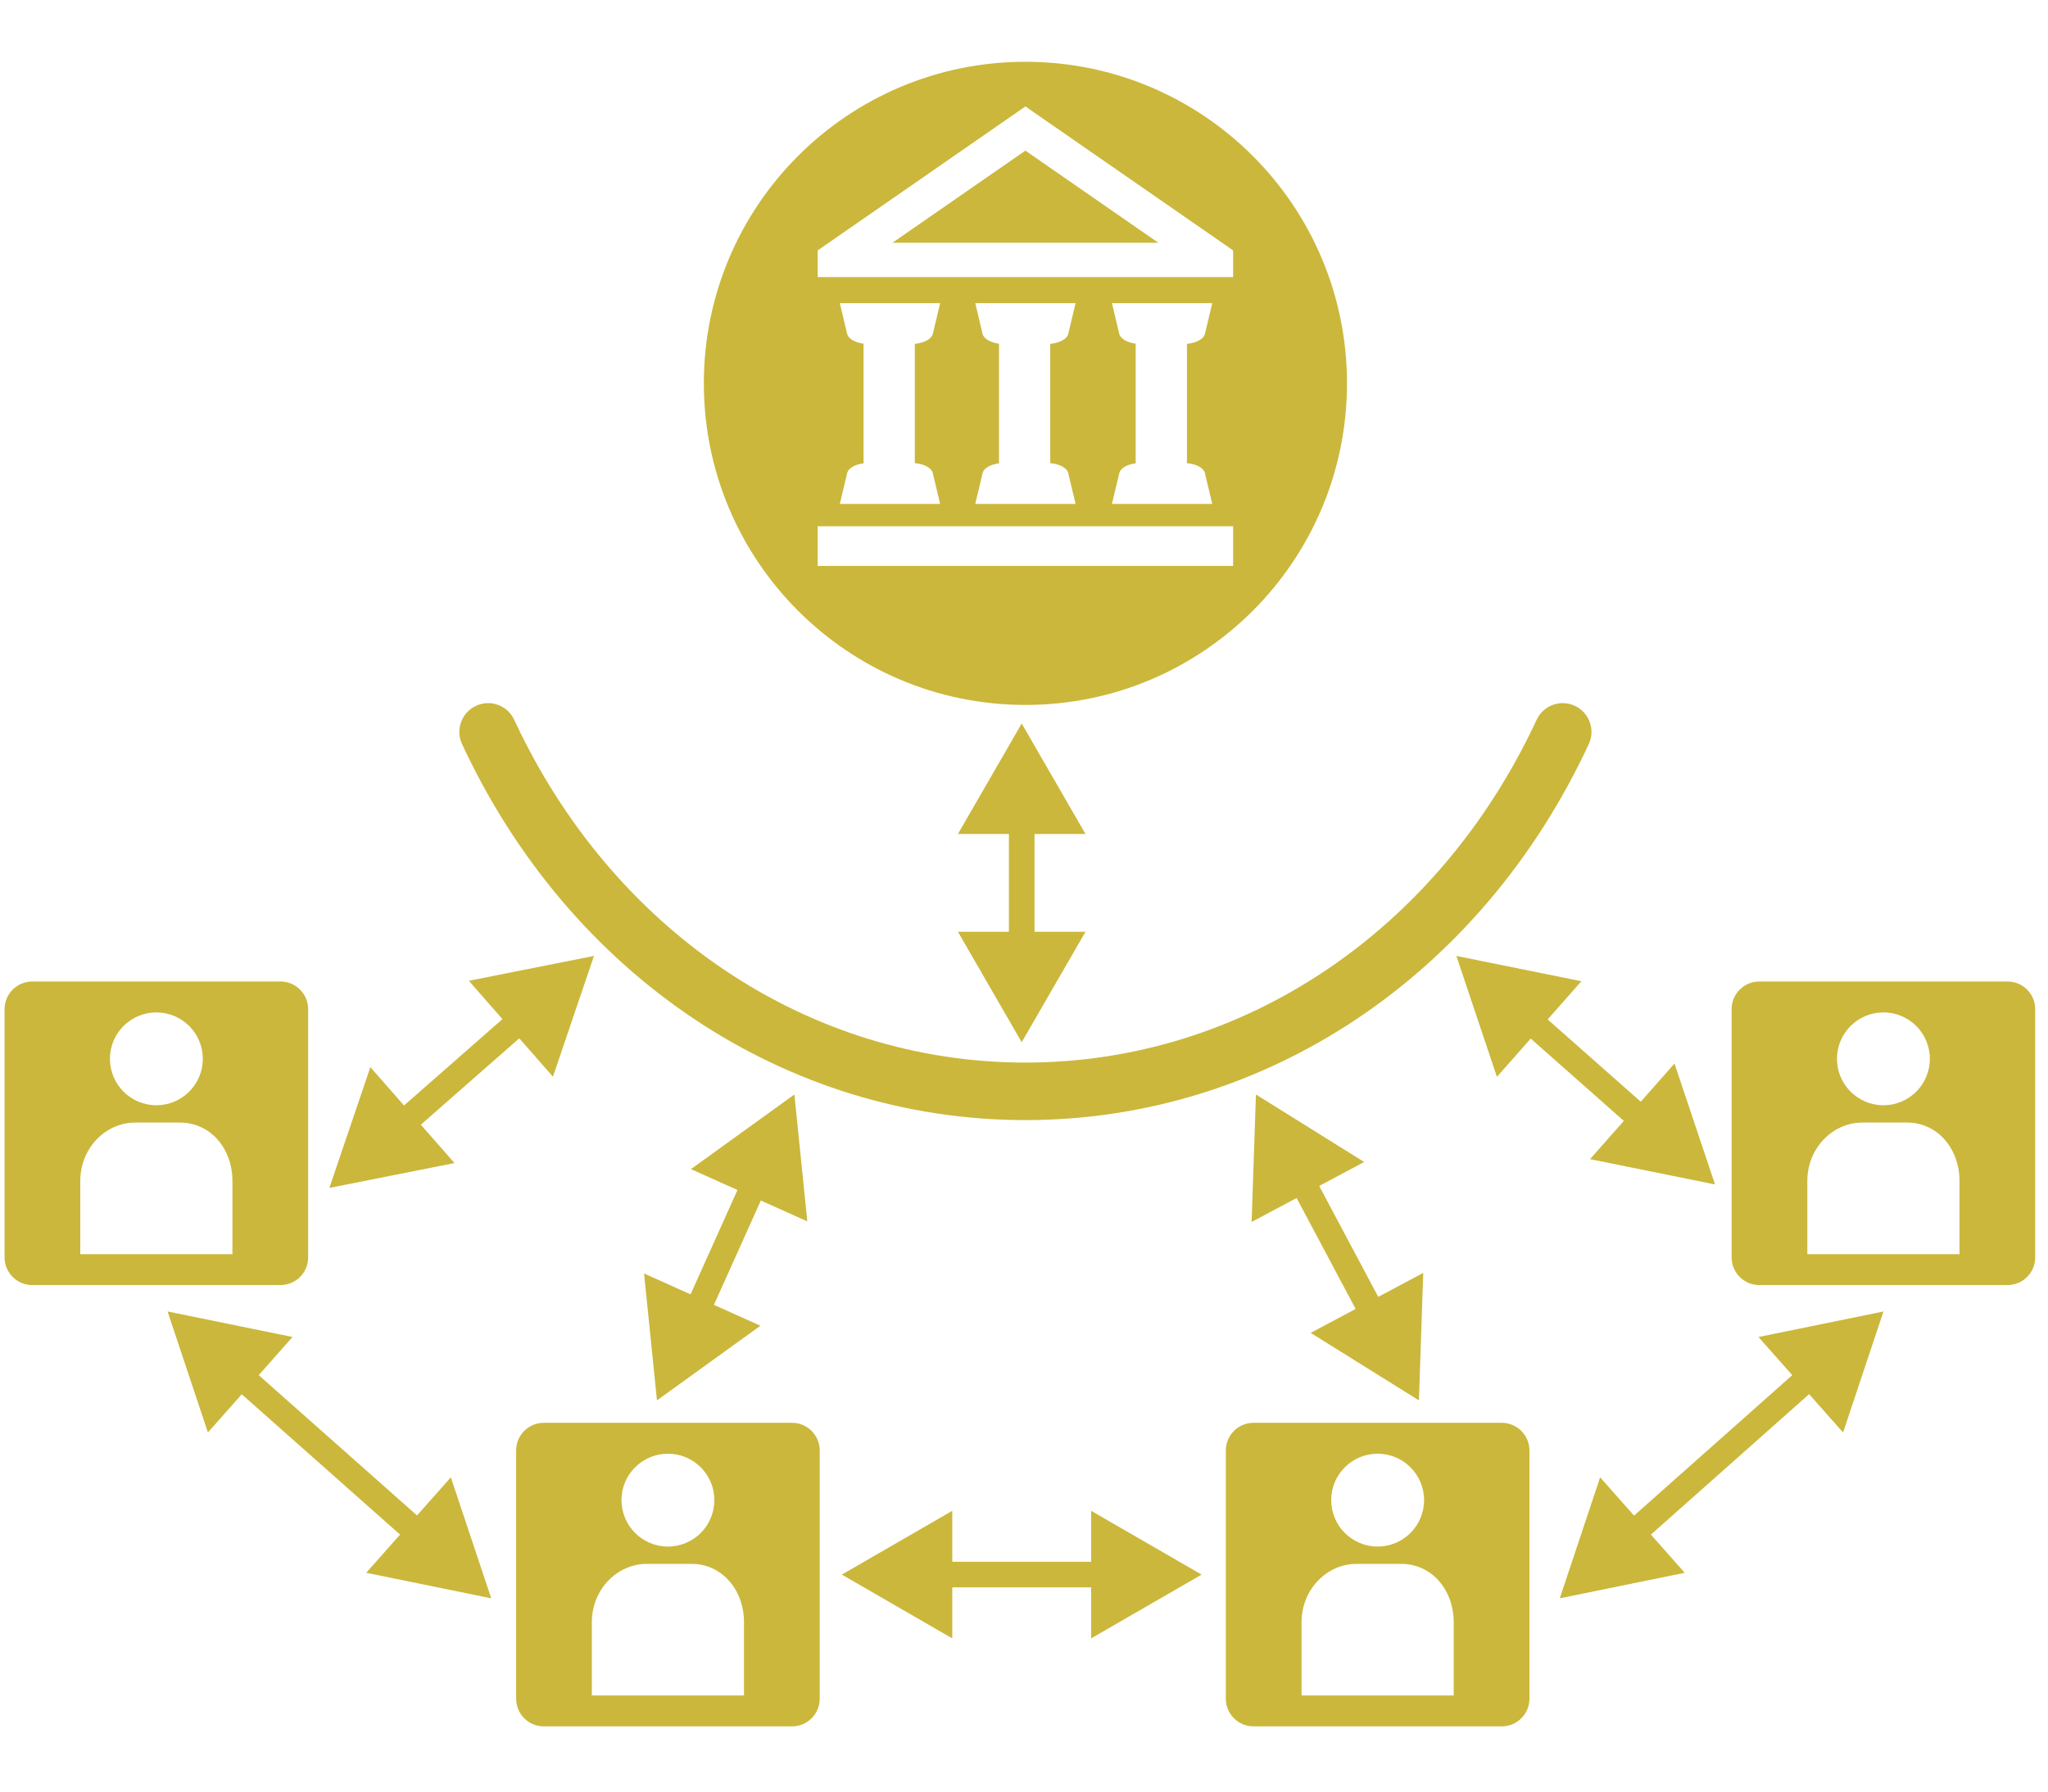 <?xml version="1.0" encoding="UTF-8" standalone="no"?>
<!DOCTYPE svg PUBLIC "-//W3C//DTD SVG 1.1//EN" "http://www.w3.org/Graphics/SVG/1.1/DTD/svg11.dtd">
<svg width="100%" height="100%" viewBox="0 0 80 70" version="1.1" xmlns="http://www.w3.org/2000/svg" xmlns:xlink="http://www.w3.org/1999/xlink" xml:space="preserve" xmlns:serif="http://www.serif.com/" style="fill-rule:evenodd;clip-rule:evenodd;stroke-linejoin:round;stroke-miterlimit:2;">
    <g transform="matrix(1,0,0,1,-318.63,-538.391)">
        <g id="Citizens-developing-proposals---DIAGRAM" serif:id="Citizens developing proposals – DIAGRAM" transform="matrix(0.612,0,0,0.903,258.626,551.94)">
            <rect x="98" y="-15" width="130.659" height="77.5" style="fill:none;"/>
            <g id="Citizens-developing-proposals-Info" serif:id="Citizens developing proposals Info" transform="matrix(1.633,0,0,1.107,-1144.89,-514.321)">
                <g transform="matrix(-0.748,-0.663,-0.663,0.748,773.922,503.032)">
                    <rect x="-8.171" y="3.1" width="9.727" height="1" style="fill:rgb(203,183,59);"/>
                </g>
                <g transform="matrix(1,0,0,1,778.758,513.526)">
                    <path d="M0,-4.729L1.578,0L-3.307,-0.998L0,-4.729Z" style="fill:rgb(203,183,59);fill-rule:nonzero;"/>
                </g>
                <g transform="matrix(1,0,0,1,772.57,506.045)">
                    <path d="M0,-2.733L-4.884,-3.731L-3.307,0.998L0,-2.733Z" style="fill:rgb(203,183,59);fill-rule:nonzero;"/>
                </g>
                <g transform="matrix(-0.664,-0.748,-0.748,0.664,833.315,508.004)">
                    <rect x="2.812" y="-1.264" width="0.992" height="9.728" style="fill:rgb(203,183,59);"/>
                </g>
                <g transform="matrix(1,0,0,1,826.986,509.795)">
                    <path d="M0,2.733L-4.884,3.731L-3.307,-0.998L0,2.733Z" style="fill:rgb(203,183,59);fill-rule:nonzero;"/>
                </g>
                <g transform="matrix(1,0,0,1,833.175,502.315)">
                    <path d="M0,4.729L1.578,0L-3.307,0.998L0,4.729Z" style="fill:rgb(203,183,59);fill-rule:nonzero;"/>
                </g>
                <g transform="matrix(1,0,0,1,801.216,478.379)">
                    <path d="M0,16.455C-9.369,16.455 -17.808,10.822 -22.021,1.756C-22.282,1.193 -22.037,0.524 -21.475,0.263C-20.911,0 -20.243,0.246 -19.981,0.809C-16.142,9.073 -8.485,14.207 0,14.207C8.485,14.207 16.142,9.073 19.981,0.809C20.243,0.246 20.911,0 21.475,0.263C22.037,0.524 22.282,1.193 22.021,1.756C17.808,10.822 9.369,16.455 0,16.455" style="fill:rgb(203,183,59);fill-rule:nonzero;"/>
                </g>
                <g transform="matrix(1,0,0,1,796.019,456.941)">
                    <path d="M0,3.601L10.392,3.601L5.196,0L0,3.601Z" style="fill:rgb(203,183,59);fill-rule:nonzero;"/>
                </g>
                <g transform="matrix(1,0,0,1,801.216,478.607)">
                    <path d="M0,-25.138C-6.942,-25.138 -12.569,-19.51 -12.569,-12.569C-12.569,-5.627 -6.942,0 0,0C6.942,0 12.569,-5.627 12.569,-12.569C12.569,-19.51 6.942,-25.138 0,-25.138M8.119,-5.433L-8.119,-5.433L-8.119,-6.984L8.119,-6.984L8.119,-5.433ZM-6.965,-14.486L-7.254,-15.705L-3.333,-15.705L-3.623,-14.486C-3.69,-14.288 -3.976,-14.146 -4.323,-14.113L-4.323,-9.45C-3.978,-9.421 -3.692,-9.28 -3.626,-9.084L-3.333,-7.857L-7.254,-7.857L-6.962,-9.084C-6.9,-9.268 -6.643,-9.403 -6.327,-9.444L-6.327,-14.119C-6.645,-14.163 -6.902,-14.3 -6.965,-14.486M-1.671,-14.486L-1.96,-15.705L1.961,-15.705L1.671,-14.486C1.604,-14.288 1.318,-14.146 0.971,-14.113L0.971,-9.45C1.316,-9.421 1.602,-9.28 1.668,-9.084L1.961,-7.857L-1.96,-7.857L-1.668,-9.084C-1.606,-9.268 -1.349,-9.403 -1.033,-9.444L-1.033,-14.119C-1.351,-14.163 -1.608,-14.3 -1.671,-14.486M3.672,-14.486L3.382,-15.705L7.303,-15.705L7.013,-14.486C6.947,-14.288 6.661,-14.146 6.314,-14.113L6.314,-9.45C6.659,-9.421 6.944,-9.28 7.01,-9.084L7.303,-7.857L3.382,-7.857L3.675,-9.084C3.737,-9.268 3.993,-9.403 4.31,-9.444L4.31,-14.119C3.991,-14.163 3.735,-14.3 3.672,-14.486M8.119,-16.722L-8.119,-16.722L-8.119,-17.766L0,-23.393L8.119,-17.766L8.119,-16.722Z" style="fill:rgb(203,183,59);fill-rule:nonzero;"/>
                </g>
                <g transform="matrix(1,0,0,1,772.099,501.282)">
                    <path d="M0,-11.865L-9.702,-11.865C-10.3,-11.865 -10.784,-11.381 -10.784,-10.783L-10.784,-1.081C-10.784,-0.484 -10.3,0 -9.702,0L0,0C0.597,0 1.082,-0.484 1.082,-1.081L1.082,-10.783C1.082,-11.381 0.597,-11.865 0,-11.865M-4.851,-10.657C-3.849,-10.657 -3.036,-9.845 -3.036,-8.843C-3.036,-7.841 -3.849,-7.028 -4.851,-7.028C-5.853,-7.028 -6.666,-7.841 -6.666,-8.843C-6.666,-9.845 -5.853,-10.657 -4.851,-10.657M-1.878,-1.207L-7.825,-1.207L-7.825,-4.073C-7.825,-5.332 -6.858,-6.352 -5.665,-6.352L-3.93,-6.352C-2.737,-6.352 -1.878,-5.332 -1.878,-4.073L-1.878,-1.207Z" style="fill:rgb(203,183,59);fill-rule:nonzero;"/>
                </g>
                <g transform="matrix(1,0,0,1,792.094,518.531)">
                    <path d="M0,-11.865L-9.702,-11.865C-10.3,-11.865 -10.784,-11.381 -10.784,-10.783L-10.784,-1.081C-10.784,-0.484 -10.3,0 -9.702,0L0,0C0.597,0 1.082,-0.484 1.082,-1.081L1.082,-10.783C1.082,-11.381 0.597,-11.865 0,-11.865M-4.851,-10.657C-3.849,-10.657 -3.036,-9.845 -3.036,-8.843C-3.036,-7.841 -3.849,-7.028 -4.851,-7.028C-5.853,-7.028 -6.666,-7.841 -6.666,-8.843C-6.666,-9.845 -5.853,-10.657 -4.851,-10.657M-1.878,-1.207L-7.825,-1.207L-7.825,-4.073C-7.825,-5.332 -6.858,-6.352 -5.665,-6.352L-3.93,-6.352C-2.738,-6.352 -1.878,-5.332 -1.878,-4.073L-1.878,-1.207Z" style="fill:rgb(203,183,59);fill-rule:nonzero;"/>
                </g>
                <g transform="matrix(1,0,0,1,819.834,518.531)">
                    <path d="M0,-11.865L-9.702,-11.865C-10.3,-11.865 -10.784,-11.381 -10.784,-10.783L-10.784,-1.081C-10.784,-0.484 -10.3,0 -9.702,0L0,0C0.597,0 1.082,-0.484 1.082,-1.081L1.082,-10.783C1.082,-11.381 0.597,-11.865 0,-11.865M-4.851,-10.657C-3.849,-10.657 -3.036,-9.845 -3.036,-8.843C-3.036,-7.841 -3.849,-7.028 -4.851,-7.028C-5.853,-7.028 -6.666,-7.841 -6.666,-8.843C-6.666,-9.845 -5.853,-10.657 -4.851,-10.657M-1.878,-1.207L-7.825,-1.207L-7.825,-4.073C-7.825,-5.332 -6.858,-6.352 -5.665,-6.352L-3.93,-6.352C-2.737,-6.352 -1.878,-5.332 -1.878,-4.073L-1.878,-1.207Z" style="fill:rgb(203,183,59);fill-rule:nonzero;"/>
                </g>
                <g transform="matrix(1,0,0,1,839.603,501.282)">
                    <path d="M0,-11.865L-9.702,-11.865C-10.3,-11.865 -10.784,-11.381 -10.784,-10.783L-10.784,-1.081C-10.784,-0.484 -10.3,0 -9.702,0L0,0C0.597,0 1.082,-0.484 1.082,-1.081L1.082,-10.783C1.082,-11.381 0.597,-11.865 0,-11.865M-4.851,-10.657C-3.849,-10.657 -3.036,-9.845 -3.036,-8.843C-3.036,-7.841 -3.849,-7.028 -4.851,-7.028C-5.853,-7.028 -6.666,-7.841 -6.666,-8.843C-6.666,-9.845 -5.853,-10.657 -4.851,-10.657M-1.878,-1.207L-7.825,-1.207L-7.825,-4.073C-7.825,-5.332 -6.858,-6.352 -5.665,-6.352L-3.93,-6.352C-2.737,-6.352 -1.878,-5.332 -1.878,-4.073L-1.878,-1.207Z" style="fill:rgb(203,183,59);fill-rule:nonzero;"/>
                </g>
                <g transform="matrix(1,0,0,1,0,183.306)">
                    <rect x="797.628" y="328.792" width="6.887" height="1" style="fill:rgb(203,183,59);"/>
                </g>
                <g transform="matrix(1,0,0,1,798.357,510.106)">
                    <path d="M0,4.986L-4.317,2.493L0,0L0,4.986Z" style="fill:rgb(203,183,59);fill-rule:nonzero;"/>
                </g>
                <g transform="matrix(1,0,0,1,803.785,510.106)">
                    <path d="M0,4.986L4.317,2.493L0,0L0,4.986Z" style="fill:rgb(203,183,59);fill-rule:nonzero;"/>
                </g>
                <g transform="matrix(1,0,0,1,0,129.234)">
                    <rect x="800.571" y="353.687" width="1.001" height="5.282" style="fill:rgb(203,183,59);"/>
                </g>
                <g transform="matrix(1,0,0,1,798.578,479.333)">
                    <path d="M0,4.317L2.493,0L4.986,4.317L0,4.317Z" style="fill:rgb(203,183,59);fill-rule:nonzero;"/>
                </g>
                <g transform="matrix(1,0,0,1,798.578,491.79)">
                    <path d="M0,-4.317L2.493,0L4.986,-4.317L0,-4.317Z" style="fill:rgb(203,183,59);fill-rule:nonzero;"/>
                </g>
                <g transform="matrix(-0.66,-0.752,-0.752,0.66,782.508,492.883)">
                    <rect x="1.645" y="-0.745" width="0.997" height="6.579" style="fill:rgb(203,183,59);"/>
                </g>
                <g transform="matrix(1,0,0,1,779.462,492.166)">
                    <path d="M0,-2.777L4.89,-3.749L3.287,0.972L0,-2.777Z" style="fill:rgb(203,183,59);fill-rule:nonzero;"/>
                </g>
                <g transform="matrix(1,0,0,1,775.613,497.485)">
                    <path d="M0,-4.721L-1.603,0L3.287,-0.972L0,-4.721Z" style="fill:rgb(203,183,59);fill-rule:nonzero;"/>
                </g>
                <g transform="matrix(-0.912,-0.41,-0.41,0.912,791.386,497.468)">
                    <rect x="0.258" y="-0.055" width="1.001" height="5.93" style="fill:rgb(203,183,59);"/>
                </g>
                <g transform="matrix(1,0,0,1,788.143,495.876)">
                    <path d="M0,0.874L4.043,-2.043L4.548,2.917L0,0.874Z" style="fill:rgb(203,183,59);fill-rule:nonzero;"/>
                </g>
                <g transform="matrix(1,0,0,1,786.31,505.789)">
                    <path d="M0,-4.96L0.505,0L4.548,-2.917L0,-4.96Z" style="fill:rgb(203,183,59);fill-rule:nonzero;"/>
                </g>
                <g transform="matrix(-0.749,-0.662,-0.662,0.749,823.224,489.687)">
                    <rect x="-5.194" y="1.966" width="6.317" height="1" style="fill:rgb(203,183,59);"/>
                </g>
                <g transform="matrix(1,0,0,1,819.645,488.417)">
                    <path d="M0,4.727L-1.585,0L3.301,0.99L0,4.727Z" style="fill:rgb(203,183,59);fill-rule:nonzero;"/>
                </g>
                <g transform="matrix(1,0,0,1,823.285,493.613)">
                    <path d="M0,2.747L4.886,3.737L3.301,-0.99L0,2.747Z" style="fill:rgb(203,183,59);fill-rule:nonzero;"/>
                </g>
                <g transform="matrix(-0.47,-0.883,-0.883,0.47,815.604,497.446)">
                    <rect x="-4.242" y="2.546" width="6.371" height="1.001" style="fill:rgb(203,183,59);"/>
                </g>
                <g transform="matrix(1,0,0,1,810.057,493.834)">
                    <path d="M0,4.982L0.17,0L4.4,2.638L0,4.982Z" style="fill:rgb(203,183,59);fill-rule:nonzero;"/>
                </g>
                <g transform="matrix(1,0,0,1,812.366,503.444)">
                    <path d="M0,-0.293L4.23,2.345L4.4,-2.638L0,-0.293Z" style="fill:rgb(203,183,59);fill-rule:nonzero;"/>
                </g>
            </g>
        </g>
    </g>
</svg>
